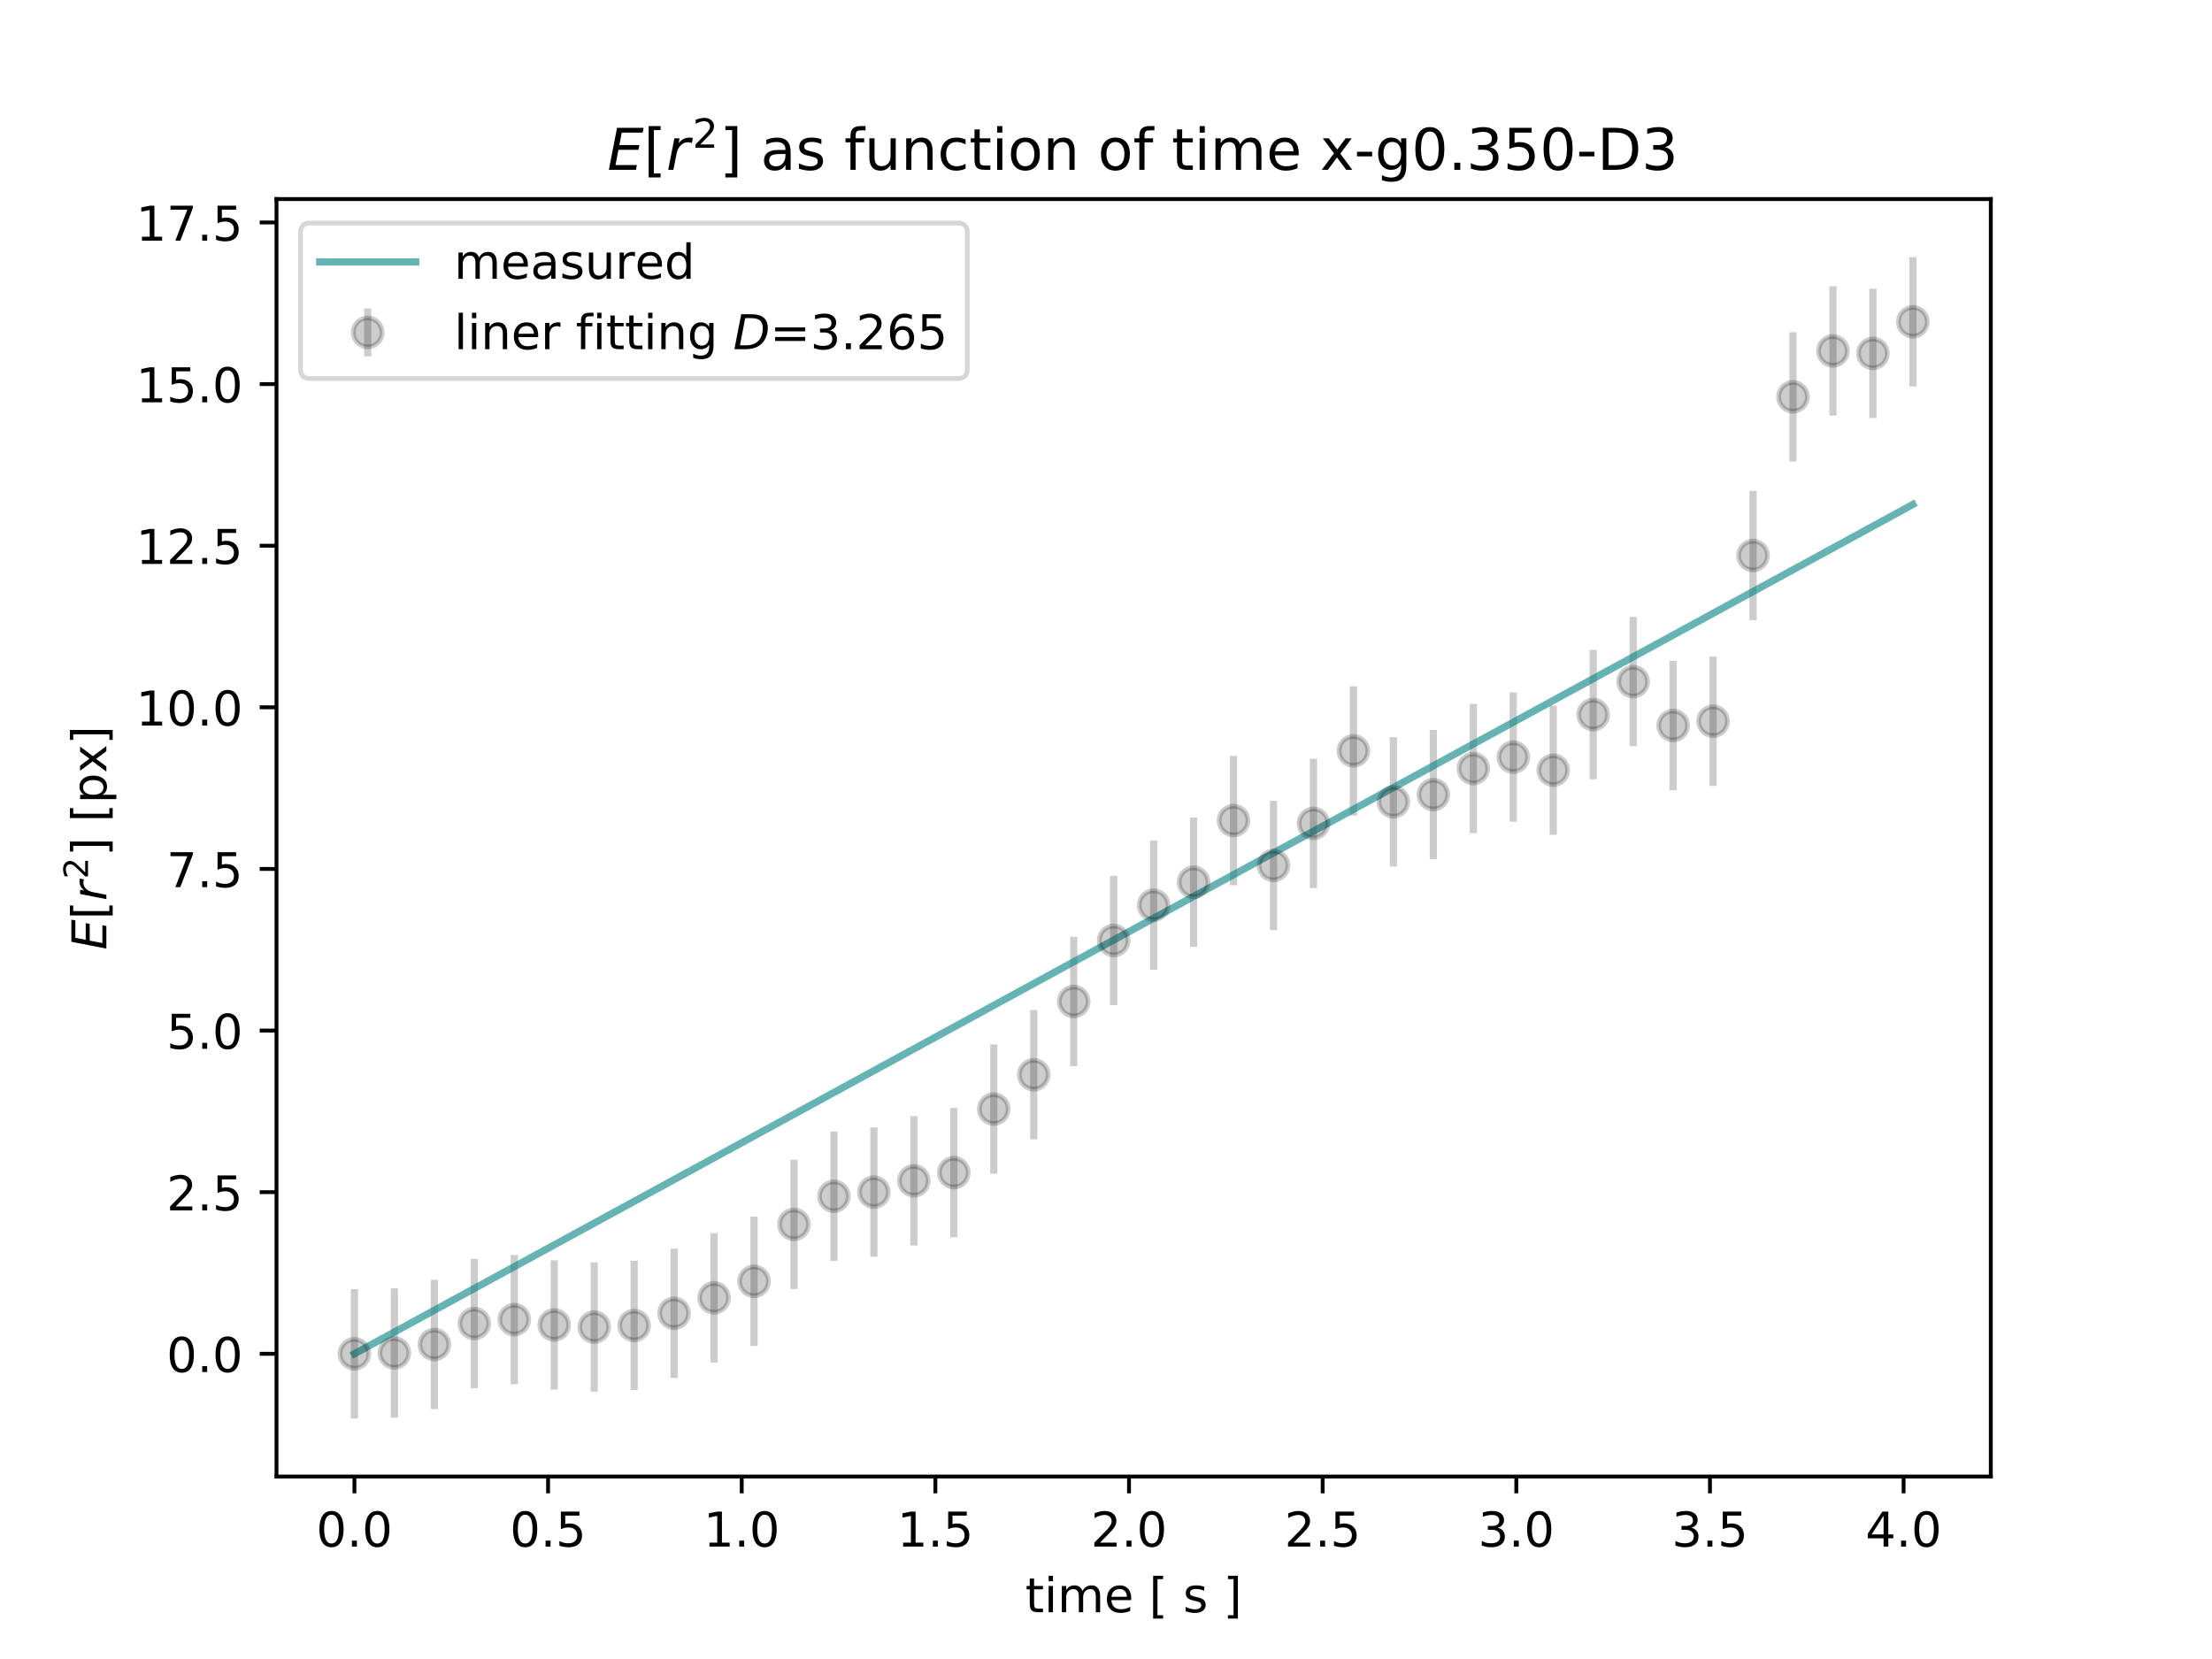 <?xml version="1.0" encoding="utf-8" standalone="no"?>
<!DOCTYPE svg PUBLIC "-//W3C//DTD SVG 1.1//EN"
  "http://www.w3.org/Graphics/SVG/1.1/DTD/svg11.dtd">
<!-- Created with matplotlib (https://matplotlib.org/) -->
<svg height="345.6pt" version="1.1" viewBox="0 0 460.8 345.6" width="460.8pt" xmlns="http://www.w3.org/2000/svg" xmlns:xlink="http://www.w3.org/1999/xlink">
 <defs>
  <style type="text/css">
*{stroke-linecap:butt;stroke-linejoin:round;}
  </style>
 </defs>
 <g id="figure_1">
  <g id="patch_1">
   <path d="M 0 345.6 
L 460.8 345.6 
L 460.8 0 
L 0 0 
z
" style="fill:#ffffff;"/>
  </g>
  <g id="axes_1">
   <g id="patch_2">
    <path d="M 57.6 307.584 
L 414.72 307.584 
L 414.72 41.472 
L 57.6 41.472 
z
" style="fill:#ffffff;"/>
   </g>
   <g id="matplotlib.axis_1">
    <g id="xtick_1">
     <g id="line2d_1">
      <defs>
       <path d="M 0 0 
L 0 3.5 
" id="m3380ab5eba" style="stroke:#000000;stroke-width:0.8;"/>
      </defs>
      <g>
       <use style="stroke:#000000;stroke-width:0.8;" x="73.833" xlink:href="#m3380ab5eba" y="307.584"/>
      </g>
     </g>
     <g id="text_1">
      <!-- 0.0 -->
      <defs>
       <path d="M 31.781 66.406 
Q 24.172 66.406 20.328 58.906 
Q 16.5 51.422 16.5 36.375 
Q 16.5 21.391 20.328 13.891 
Q 24.172 6.391 31.781 6.391 
Q 39.453 6.391 43.281 13.891 
Q 47.125 21.391 47.125 36.375 
Q 47.125 51.422 43.281 58.906 
Q 39.453 66.406 31.781 66.406 
z
M 31.781 74.219 
Q 44.047 74.219 50.516 64.516 
Q 56.984 54.828 56.984 36.375 
Q 56.984 17.969 50.516 8.266 
Q 44.047 -1.422 31.781 -1.422 
Q 19.531 -1.422 13.062 8.266 
Q 6.594 17.969 6.594 36.375 
Q 6.594 54.828 13.062 64.516 
Q 19.531 74.219 31.781 74.219 
z
" id="DejaVuSans-48"/>
       <path d="M 10.688 12.406 
L 21 12.406 
L 21 0 
L 10.688 0 
z
" id="DejaVuSans-46"/>
      </defs>
      <g transform="translate(65.881 322.182)scale(0.1 -0.1)">
       <use xlink:href="#DejaVuSans-48"/>
       <use x="63.623" xlink:href="#DejaVuSans-46"/>
       <use x="95.41" xlink:href="#DejaVuSans-48"/>
      </g>
     </g>
    </g>
    <g id="xtick_2">
     <g id="line2d_2">
      <g>
       <use style="stroke:#000000;stroke-width:0.8;" x="114.173" xlink:href="#m3380ab5eba" y="307.584"/>
      </g>
     </g>
     <g id="text_2">
      <!-- 0.5 -->
      <defs>
       <path d="M 10.797 72.906 
L 49.516 72.906 
L 49.516 64.594 
L 19.828 64.594 
L 19.828 46.734 
Q 21.969 47.469 24.109 47.828 
Q 26.266 48.188 28.422 48.188 
Q 40.625 48.188 47.75 41.5 
Q 54.891 34.812 54.891 23.391 
Q 54.891 11.625 47.562 5.094 
Q 40.234 -1.422 26.906 -1.422 
Q 22.312 -1.422 17.547 -0.641 
Q 12.797 0.141 7.719 1.703 
L 7.719 11.625 
Q 12.109 9.234 16.797 8.062 
Q 21.484 6.891 26.703 6.891 
Q 35.156 6.891 40.078 11.328 
Q 45.016 15.766 45.016 23.391 
Q 45.016 31 40.078 35.438 
Q 35.156 39.891 26.703 39.891 
Q 22.75 39.891 18.812 39.016 
Q 14.891 38.141 10.797 36.281 
z
" id="DejaVuSans-53"/>
      </defs>
      <g transform="translate(106.222 322.182)scale(0.1 -0.1)">
       <use xlink:href="#DejaVuSans-48"/>
       <use x="63.623" xlink:href="#DejaVuSans-46"/>
       <use x="95.41" xlink:href="#DejaVuSans-53"/>
      </g>
     </g>
    </g>
    <g id="xtick_3">
     <g id="line2d_3">
      <g>
       <use style="stroke:#000000;stroke-width:0.8;" x="154.514" xlink:href="#m3380ab5eba" y="307.584"/>
      </g>
     </g>
     <g id="text_3">
      <!-- 1.0 -->
      <defs>
       <path d="M 12.406 8.297 
L 28.516 8.297 
L 28.516 63.922 
L 10.984 60.406 
L 10.984 69.391 
L 28.422 72.906 
L 38.281 72.906 
L 38.281 8.297 
L 54.391 8.297 
L 54.391 0 
L 12.406 0 
z
" id="DejaVuSans-49"/>
      </defs>
      <g transform="translate(146.562 322.182)scale(0.1 -0.1)">
       <use xlink:href="#DejaVuSans-49"/>
       <use x="63.623" xlink:href="#DejaVuSans-46"/>
       <use x="95.41" xlink:href="#DejaVuSans-48"/>
      </g>
     </g>
    </g>
    <g id="xtick_4">
     <g id="line2d_4">
      <g>
       <use style="stroke:#000000;stroke-width:0.8;" x="194.854" xlink:href="#m3380ab5eba" y="307.584"/>
      </g>
     </g>
     <g id="text_4">
      <!-- 1.5 -->
      <g transform="translate(186.902 322.182)scale(0.1 -0.1)">
       <use xlink:href="#DejaVuSans-49"/>
       <use x="63.623" xlink:href="#DejaVuSans-46"/>
       <use x="95.41" xlink:href="#DejaVuSans-53"/>
      </g>
     </g>
    </g>
    <g id="xtick_5">
     <g id="line2d_5">
      <g>
       <use style="stroke:#000000;stroke-width:0.8;" x="235.194" xlink:href="#m3380ab5eba" y="307.584"/>
      </g>
     </g>
     <g id="text_5">
      <!-- 2.0 -->
      <defs>
       <path d="M 19.188 8.297 
L 53.609 8.297 
L 53.609 0 
L 7.328 0 
L 7.328 8.297 
Q 12.938 14.109 22.625 23.891 
Q 32.328 33.688 34.812 36.531 
Q 39.547 41.844 41.422 45.531 
Q 43.312 49.219 43.312 52.781 
Q 43.312 58.594 39.234 62.25 
Q 35.156 65.922 28.609 65.922 
Q 23.969 65.922 18.812 64.312 
Q 13.672 62.703 7.812 59.422 
L 7.812 69.391 
Q 13.766 71.781 18.938 73 
Q 24.125 74.219 28.422 74.219 
Q 39.75 74.219 46.484 68.547 
Q 53.219 62.891 53.219 53.422 
Q 53.219 48.922 51.531 44.891 
Q 49.859 40.875 45.406 35.406 
Q 44.188 33.984 37.641 27.219 
Q 31.109 20.453 19.188 8.297 
z
" id="DejaVuSans-50"/>
      </defs>
      <g transform="translate(227.243 322.182)scale(0.1 -0.1)">
       <use xlink:href="#DejaVuSans-50"/>
       <use x="63.623" xlink:href="#DejaVuSans-46"/>
       <use x="95.41" xlink:href="#DejaVuSans-48"/>
      </g>
     </g>
    </g>
    <g id="xtick_6">
     <g id="line2d_6">
      <g>
       <use style="stroke:#000000;stroke-width:0.8;" x="275.535" xlink:href="#m3380ab5eba" y="307.584"/>
      </g>
     </g>
     <g id="text_6">
      <!-- 2.5 -->
      <g transform="translate(267.583 322.182)scale(0.1 -0.1)">
       <use xlink:href="#DejaVuSans-50"/>
       <use x="63.623" xlink:href="#DejaVuSans-46"/>
       <use x="95.41" xlink:href="#DejaVuSans-53"/>
      </g>
     </g>
    </g>
    <g id="xtick_7">
     <g id="line2d_7">
      <g>
       <use style="stroke:#000000;stroke-width:0.8;" x="315.875" xlink:href="#m3380ab5eba" y="307.584"/>
      </g>
     </g>
     <g id="text_7">
      <!-- 3.0 -->
      <defs>
       <path d="M 40.578 39.312 
Q 47.656 37.797 51.625 33 
Q 55.609 28.219 55.609 21.188 
Q 55.609 10.406 48.188 4.484 
Q 40.766 -1.422 27.094 -1.422 
Q 22.516 -1.422 17.656 -0.516 
Q 12.797 0.391 7.625 2.203 
L 7.625 11.719 
Q 11.719 9.328 16.594 8.109 
Q 21.484 6.891 26.812 6.891 
Q 36.078 6.891 40.938 10.547 
Q 45.797 14.203 45.797 21.188 
Q 45.797 27.641 41.281 31.266 
Q 36.766 34.906 28.719 34.906 
L 20.219 34.906 
L 20.219 43.016 
L 29.109 43.016 
Q 36.375 43.016 40.234 45.922 
Q 44.094 48.828 44.094 54.297 
Q 44.094 59.906 40.109 62.906 
Q 36.141 65.922 28.719 65.922 
Q 24.656 65.922 20.016 65.031 
Q 15.375 64.156 9.812 62.312 
L 9.812 71.094 
Q 15.438 72.656 20.344 73.438 
Q 25.25 74.219 29.594 74.219 
Q 40.828 74.219 47.359 69.109 
Q 53.906 64.016 53.906 55.328 
Q 53.906 49.266 50.438 45.094 
Q 46.969 40.922 40.578 39.312 
z
" id="DejaVuSans-51"/>
      </defs>
      <g transform="translate(307.924 322.182)scale(0.1 -0.1)">
       <use xlink:href="#DejaVuSans-51"/>
       <use x="63.623" xlink:href="#DejaVuSans-46"/>
       <use x="95.41" xlink:href="#DejaVuSans-48"/>
      </g>
     </g>
    </g>
    <g id="xtick_8">
     <g id="line2d_8">
      <g>
       <use style="stroke:#000000;stroke-width:0.8;" x="356.216" xlink:href="#m3380ab5eba" y="307.584"/>
      </g>
     </g>
     <g id="text_8">
      <!-- 3.5 -->
      <g transform="translate(348.264 322.182)scale(0.1 -0.1)">
       <use xlink:href="#DejaVuSans-51"/>
       <use x="63.623" xlink:href="#DejaVuSans-46"/>
       <use x="95.41" xlink:href="#DejaVuSans-53"/>
      </g>
     </g>
    </g>
    <g id="xtick_9">
     <g id="line2d_9">
      <g>
       <use style="stroke:#000000;stroke-width:0.8;" x="396.556" xlink:href="#m3380ab5eba" y="307.584"/>
      </g>
     </g>
     <g id="text_9">
      <!-- 4.0 -->
      <defs>
       <path d="M 37.797 64.312 
L 12.891 25.391 
L 37.797 25.391 
z
M 35.203 72.906 
L 47.609 72.906 
L 47.609 25.391 
L 58.016 25.391 
L 58.016 17.188 
L 47.609 17.188 
L 47.609 0 
L 37.797 0 
L 37.797 17.188 
L 4.891 17.188 
L 4.891 26.703 
z
" id="DejaVuSans-52"/>
      </defs>
      <g transform="translate(388.604 322.182)scale(0.1 -0.1)">
       <use xlink:href="#DejaVuSans-52"/>
       <use x="63.623" xlink:href="#DejaVuSans-46"/>
       <use x="95.41" xlink:href="#DejaVuSans-48"/>
      </g>
     </g>
    </g>
    <g id="text_10">
     <!-- time [ s ] -->
     <defs>
      <path d="M 18.312 70.219 
L 18.312 54.688 
L 36.812 54.688 
L 36.812 47.703 
L 18.312 47.703 
L 18.312 18.016 
Q 18.312 11.328 20.141 9.422 
Q 21.969 7.516 27.594 7.516 
L 36.812 7.516 
L 36.812 0 
L 27.594 0 
Q 17.188 0 13.234 3.875 
Q 9.281 7.766 9.281 18.016 
L 9.281 47.703 
L 2.688 47.703 
L 2.688 54.688 
L 9.281 54.688 
L 9.281 70.219 
z
" id="DejaVuSans-116"/>
      <path d="M 9.422 54.688 
L 18.406 54.688 
L 18.406 0 
L 9.422 0 
z
M 9.422 75.984 
L 18.406 75.984 
L 18.406 64.594 
L 9.422 64.594 
z
" id="DejaVuSans-105"/>
      <path d="M 52 44.188 
Q 55.375 50.25 60.062 53.125 
Q 64.75 56 71.094 56 
Q 79.641 56 84.281 50.016 
Q 88.922 44.047 88.922 33.016 
L 88.922 0 
L 79.891 0 
L 79.891 32.719 
Q 79.891 40.578 77.094 44.375 
Q 74.312 48.188 68.609 48.188 
Q 61.625 48.188 57.562 43.547 
Q 53.516 38.922 53.516 30.906 
L 53.516 0 
L 44.484 0 
L 44.484 32.719 
Q 44.484 40.625 41.703 44.406 
Q 38.922 48.188 33.109 48.188 
Q 26.219 48.188 22.156 43.531 
Q 18.109 38.875 18.109 30.906 
L 18.109 0 
L 9.078 0 
L 9.078 54.688 
L 18.109 54.688 
L 18.109 46.188 
Q 21.188 51.219 25.484 53.609 
Q 29.781 56 35.688 56 
Q 41.656 56 45.828 52.969 
Q 50 49.953 52 44.188 
z
" id="DejaVuSans-109"/>
      <path d="M 56.203 29.594 
L 56.203 25.203 
L 14.891 25.203 
Q 15.484 15.922 20.484 11.062 
Q 25.484 6.203 34.422 6.203 
Q 39.594 6.203 44.453 7.469 
Q 49.312 8.734 54.109 11.281 
L 54.109 2.781 
Q 49.266 0.734 44.188 -0.344 
Q 39.109 -1.422 33.891 -1.422 
Q 20.797 -1.422 13.156 6.188 
Q 5.516 13.812 5.516 26.812 
Q 5.516 40.234 12.766 48.109 
Q 20.016 56 32.328 56 
Q 43.359 56 49.781 48.891 
Q 56.203 41.797 56.203 29.594 
z
M 47.219 32.234 
Q 47.125 39.594 43.094 43.984 
Q 39.062 48.391 32.422 48.391 
Q 24.906 48.391 20.391 44.141 
Q 15.875 39.891 15.188 32.172 
z
" id="DejaVuSans-101"/>
      <path id="DejaVuSans-32"/>
      <path d="M 8.594 75.984 
L 29.297 75.984 
L 29.297 69 
L 17.578 69 
L 17.578 -6.203 
L 29.297 -6.203 
L 29.297 -13.188 
L 8.594 -13.188 
z
" id="DejaVuSans-91"/>
      <path d="M 44.281 53.078 
L 44.281 44.578 
Q 40.484 46.531 36.375 47.5 
Q 32.281 48.484 27.875 48.484 
Q 21.188 48.484 17.844 46.438 
Q 14.5 44.391 14.5 40.281 
Q 14.5 37.156 16.891 35.375 
Q 19.281 33.594 26.516 31.984 
L 29.594 31.297 
Q 39.156 29.25 43.188 25.516 
Q 47.219 21.781 47.219 15.094 
Q 47.219 7.469 41.188 3.016 
Q 35.156 -1.422 24.609 -1.422 
Q 20.219 -1.422 15.453 -0.562 
Q 10.688 0.297 5.422 2 
L 5.422 11.281 
Q 10.406 8.688 15.234 7.391 
Q 20.062 6.109 24.812 6.109 
Q 31.156 6.109 34.562 8.281 
Q 37.984 10.453 37.984 14.406 
Q 37.984 18.062 35.516 20.016 
Q 33.062 21.969 24.703 23.781 
L 21.578 24.516 
Q 13.234 26.266 9.516 29.906 
Q 5.812 33.547 5.812 39.891 
Q 5.812 47.609 11.281 51.797 
Q 16.75 56 26.812 56 
Q 31.781 56 36.172 55.266 
Q 40.578 54.547 44.281 53.078 
z
" id="DejaVuSans-115"/>
      <path d="M 30.422 75.984 
L 30.422 -13.188 
L 9.719 -13.188 
L 9.719 -6.203 
L 21.391 -6.203 
L 21.391 69 
L 9.719 69 
L 9.719 75.984 
z
" id="DejaVuSans-93"/>
     </defs>
     <g transform="translate(213.59 335.861)scale(0.1 -0.1)">
      <use xlink:href="#DejaVuSans-116"/>
      <use x="39.209" xlink:href="#DejaVuSans-105"/>
      <use x="66.992" xlink:href="#DejaVuSans-109"/>
      <use x="164.404" xlink:href="#DejaVuSans-101"/>
      <use x="225.928" xlink:href="#DejaVuSans-32"/>
      <use x="257.715" xlink:href="#DejaVuSans-91"/>
      <use x="296.729" xlink:href="#DejaVuSans-32"/>
      <use x="328.516" xlink:href="#DejaVuSans-115"/>
      <use x="380.615" xlink:href="#DejaVuSans-32"/>
      <use x="412.402" xlink:href="#DejaVuSans-93"/>
     </g>
    </g>
   </g>
   <g id="matplotlib.axis_2">
    <g id="ytick_1">
     <g id="line2d_10">
      <defs>
       <path d="M 0 0 
L -3.5 0 
" id="m16748ceb78" style="stroke:#000000;stroke-width:0.8;"/>
      </defs>
      <g>
       <use style="stroke:#000000;stroke-width:0.8;" x="57.6" xlink:href="#m16748ceb78" y="282.021"/>
      </g>
     </g>
     <g id="text_11">
      <!-- 0.0 -->
      <g transform="translate(34.697 285.82)scale(0.1 -0.1)">
       <use xlink:href="#DejaVuSans-48"/>
       <use x="63.623" xlink:href="#DejaVuSans-46"/>
       <use x="95.41" xlink:href="#DejaVuSans-48"/>
      </g>
     </g>
    </g>
    <g id="ytick_2">
     <g id="line2d_11">
      <g>
       <use style="stroke:#000000;stroke-width:0.8;" x="57.6" xlink:href="#m16748ceb78" y="248.352"/>
      </g>
     </g>
     <g id="text_12">
      <!-- 2.5 -->
      <g transform="translate(34.697 252.151)scale(0.1 -0.1)">
       <use xlink:href="#DejaVuSans-50"/>
       <use x="63.623" xlink:href="#DejaVuSans-46"/>
       <use x="95.41" xlink:href="#DejaVuSans-53"/>
      </g>
     </g>
    </g>
    <g id="ytick_3">
     <g id="line2d_12">
      <g>
       <use style="stroke:#000000;stroke-width:0.8;" x="57.6" xlink:href="#m16748ceb78" y="214.683"/>
      </g>
     </g>
     <g id="text_13">
      <!-- 5.0 -->
      <g transform="translate(34.697 218.483)scale(0.1 -0.1)">
       <use xlink:href="#DejaVuSans-53"/>
       <use x="63.623" xlink:href="#DejaVuSans-46"/>
       <use x="95.41" xlink:href="#DejaVuSans-48"/>
      </g>
     </g>
    </g>
    <g id="ytick_4">
     <g id="line2d_13">
      <g>
       <use style="stroke:#000000;stroke-width:0.8;" x="57.6" xlink:href="#m16748ceb78" y="181.015"/>
      </g>
     </g>
     <g id="text_14">
      <!-- 7.5 -->
      <defs>
       <path d="M 8.203 72.906 
L 55.078 72.906 
L 55.078 68.703 
L 28.609 0 
L 18.312 0 
L 43.219 64.594 
L 8.203 64.594 
z
" id="DejaVuSans-55"/>
      </defs>
      <g transform="translate(34.697 184.814)scale(0.1 -0.1)">
       <use xlink:href="#DejaVuSans-55"/>
       <use x="63.623" xlink:href="#DejaVuSans-46"/>
       <use x="95.41" xlink:href="#DejaVuSans-53"/>
      </g>
     </g>
    </g>
    <g id="ytick_5">
     <g id="line2d_14">
      <g>
       <use style="stroke:#000000;stroke-width:0.8;" x="57.6" xlink:href="#m16748ceb78" y="147.346"/>
      </g>
     </g>
     <g id="text_15">
      <!-- 10.0 -->
      <g transform="translate(28.334 151.146)scale(0.1 -0.1)">
       <use xlink:href="#DejaVuSans-49"/>
       <use x="63.623" xlink:href="#DejaVuSans-48"/>
       <use x="127.246" xlink:href="#DejaVuSans-46"/>
       <use x="159.033" xlink:href="#DejaVuSans-48"/>
      </g>
     </g>
    </g>
    <g id="ytick_6">
     <g id="line2d_15">
      <g>
       <use style="stroke:#000000;stroke-width:0.8;" x="57.6" xlink:href="#m16748ceb78" y="113.678"/>
      </g>
     </g>
     <g id="text_16">
      <!-- 12.5 -->
      <g transform="translate(28.334 117.477)scale(0.1 -0.1)">
       <use xlink:href="#DejaVuSans-49"/>
       <use x="63.623" xlink:href="#DejaVuSans-50"/>
       <use x="127.246" xlink:href="#DejaVuSans-46"/>
       <use x="159.033" xlink:href="#DejaVuSans-53"/>
      </g>
     </g>
    </g>
    <g id="ytick_7">
     <g id="line2d_16">
      <g>
       <use style="stroke:#000000;stroke-width:0.8;" x="57.6" xlink:href="#m16748ceb78" y="80.009"/>
      </g>
     </g>
     <g id="text_17">
      <!-- 15.0 -->
      <g transform="translate(28.334 83.808)scale(0.1 -0.1)">
       <use xlink:href="#DejaVuSans-49"/>
       <use x="63.623" xlink:href="#DejaVuSans-53"/>
       <use x="127.246" xlink:href="#DejaVuSans-46"/>
       <use x="159.033" xlink:href="#DejaVuSans-48"/>
      </g>
     </g>
    </g>
    <g id="ytick_8">
     <g id="line2d_17">
      <g>
       <use style="stroke:#000000;stroke-width:0.8;" x="57.6" xlink:href="#m16748ceb78" y="46.341"/>
      </g>
     </g>
     <g id="text_18">
      <!-- 17.5 -->
      <g transform="translate(28.334 50.14)scale(0.1 -0.1)">
       <use xlink:href="#DejaVuSans-49"/>
       <use x="63.623" xlink:href="#DejaVuSans-55"/>
       <use x="127.246" xlink:href="#DejaVuSans-46"/>
       <use x="159.033" xlink:href="#DejaVuSans-53"/>
      </g>
     </g>
    </g>
    <g id="text_19">
     <!-- $E [ r^2 ] $ [px] -->
     <defs>
      <path d="M 16.891 72.906 
L 62.984 72.906 
L 61.375 64.594 
L 25.094 64.594 
L 20.906 43.016 
L 55.719 43.016 
L 54.109 34.719 
L 19.281 34.719 
L 14.203 8.297 
L 51.312 8.297 
L 49.703 0 
L 2.688 0 
z
" id="DejaVuSans-Oblique-69"/>
      <path d="M 44.578 46.391 
Q 43.219 47.125 41.453 47.516 
Q 39.703 47.906 37.703 47.906 
Q 30.516 47.906 25.141 42.453 
Q 19.781 37.016 18.016 27.875 
L 12.5 0 
L 3.516 0 
L 14.203 54.688 
L 23.188 54.688 
L 21.484 46.188 
Q 25.047 50.922 30 53.453 
Q 34.969 56 40.578 56 
Q 42.047 56 43.453 55.828 
Q 44.875 55.672 46.297 55.281 
z
" id="DejaVuSans-Oblique-114"/>
      <path d="M 18.109 8.203 
L 18.109 -20.797 
L 9.078 -20.797 
L 9.078 54.688 
L 18.109 54.688 
L 18.109 46.391 
Q 20.953 51.266 25.266 53.625 
Q 29.594 56 35.594 56 
Q 45.562 56 51.781 48.094 
Q 58.016 40.188 58.016 27.297 
Q 58.016 14.406 51.781 6.484 
Q 45.562 -1.422 35.594 -1.422 
Q 29.594 -1.422 25.266 0.953 
Q 20.953 3.328 18.109 8.203 
z
M 48.688 27.297 
Q 48.688 37.203 44.609 42.844 
Q 40.531 48.484 33.406 48.484 
Q 26.266 48.484 22.188 42.844 
Q 18.109 37.203 18.109 27.297 
Q 18.109 17.391 22.188 11.75 
Q 26.266 6.109 33.406 6.109 
Q 40.531 6.109 44.609 11.75 
Q 48.688 17.391 48.688 27.297 
z
" id="DejaVuSans-112"/>
      <path d="M 54.891 54.688 
L 35.109 28.078 
L 55.906 0 
L 45.312 0 
L 29.391 21.484 
L 13.484 0 
L 2.875 0 
L 24.125 28.609 
L 4.688 54.688 
L 15.281 54.688 
L 29.781 35.203 
L 44.281 54.688 
z
" id="DejaVuSans-120"/>
     </defs>
     <g transform="translate(22.234 197.878)rotate(-90)scale(0.1 -0.1)">
      <use transform="translate(0 0.766)" xlink:href="#DejaVuSans-Oblique-69"/>
      <use transform="translate(63.184 0.766)" xlink:href="#DejaVuSans-91"/>
      <use transform="translate(102.197 0.766)" xlink:href="#DejaVuSans-Oblique-114"/>
      <use transform="translate(147.96 39.047)scale(0.7)" xlink:href="#DejaVuSans-50"/>
      <use transform="translate(195.231 0.766)" xlink:href="#DejaVuSans-93"/>
      <use transform="translate(234.245 0.766)" xlink:href="#DejaVuSans-32"/>
      <use transform="translate(266.032 0.766)" xlink:href="#DejaVuSans-91"/>
      <use transform="translate(305.045 0.766)" xlink:href="#DejaVuSans-112"/>
      <use transform="translate(368.522 0.766)" xlink:href="#DejaVuSans-120"/>
      <use transform="translate(427.702 0.766)" xlink:href="#DejaVuSans-93"/>
     </g>
    </g>
   </g>
   <g id="LineCollection_1">
    <path clip-path="url(#pafb79381cc)" d="M 73.833 295.488 
L 73.833 268.553 
" style="fill:none;stroke:#000000;stroke-opacity:0.2;stroke-width:1.5;"/>
    <path clip-path="url(#pafb79381cc)" d="M 82.157 295.312 
L 82.157 268.377 
" style="fill:none;stroke:#000000;stroke-opacity:0.2;stroke-width:1.5;"/>
    <path clip-path="url(#pafb79381cc)" d="M 90.482 293.551 
L 90.482 266.616 
" style="fill:none;stroke:#000000;stroke-opacity:0.2;stroke-width:1.5;"/>
    <path clip-path="url(#pafb79381cc)" d="M 98.806 289.182 
L 98.806 262.248 
" style="fill:none;stroke:#000000;stroke-opacity:0.2;stroke-width:1.5;"/>
    <path clip-path="url(#pafb79381cc)" d="M 107.131 288.377 
L 107.131 261.442 
" style="fill:none;stroke:#000000;stroke-opacity:0.2;stroke-width:1.5;"/>
    <path clip-path="url(#pafb79381cc)" d="M 115.455 289.478 
L 115.455 262.543 
" style="fill:none;stroke:#000000;stroke-opacity:0.2;stroke-width:1.5;"/>
    <path clip-path="url(#pafb79381cc)" d="M 123.78 289.922 
L 123.78 262.987 
" style="fill:none;stroke:#000000;stroke-opacity:0.2;stroke-width:1.5;"/>
    <path clip-path="url(#pafb79381cc)" d="M 132.104 289.595 
L 132.104 262.66 
" style="fill:none;stroke:#000000;stroke-opacity:0.2;stroke-width:1.5;"/>
    <path clip-path="url(#pafb79381cc)" d="M 140.429 287.049 
L 140.429 260.114 
" style="fill:none;stroke:#000000;stroke-opacity:0.2;stroke-width:1.5;"/>
    <path clip-path="url(#pafb79381cc)" d="M 148.753 283.827 
L 148.753 256.892 
" style="fill:none;stroke:#000000;stroke-opacity:0.2;stroke-width:1.5;"/>
    <path clip-path="url(#pafb79381cc)" d="M 157.077 280.384 
L 157.077 253.449 
" style="fill:none;stroke:#000000;stroke-opacity:0.2;stroke-width:1.5;"/>
    <path clip-path="url(#pafb79381cc)" d="M 165.402 268.532 
L 165.402 241.597 
" style="fill:none;stroke:#000000;stroke-opacity:0.2;stroke-width:1.5;"/>
    <path clip-path="url(#pafb79381cc)" d="M 173.726 262.677 
L 173.726 235.742 
" style="fill:none;stroke:#000000;stroke-opacity:0.2;stroke-width:1.5;"/>
    <path clip-path="url(#pafb79381cc)" d="M 182.051 261.801 
L 182.051 234.866 
" style="fill:none;stroke:#000000;stroke-opacity:0.2;stroke-width:1.5;"/>
    <path clip-path="url(#pafb79381cc)" d="M 190.375 259.452 
L 190.375 232.517 
" style="fill:none;stroke:#000000;stroke-opacity:0.2;stroke-width:1.5;"/>
    <path clip-path="url(#pafb79381cc)" d="M 198.7 257.744 
L 198.7 230.809 
" style="fill:none;stroke:#000000;stroke-opacity:0.2;stroke-width:1.5;"/>
    <path clip-path="url(#pafb79381cc)" d="M 207.024 244.501 
L 207.024 217.566 
" style="fill:none;stroke:#000000;stroke-opacity:0.2;stroke-width:1.5;"/>
    <path clip-path="url(#pafb79381cc)" d="M 215.349 237.359 
L 215.349 210.424 
" style="fill:none;stroke:#000000;stroke-opacity:0.2;stroke-width:1.5;"/>
    <path clip-path="url(#pafb79381cc)" d="M 223.673 222.094 
L 223.673 195.159 
" style="fill:none;stroke:#000000;stroke-opacity:0.2;stroke-width:1.5;"/>
    <path clip-path="url(#pafb79381cc)" d="M 231.998 209.389 
L 231.998 182.454 
" style="fill:none;stroke:#000000;stroke-opacity:0.2;stroke-width:1.5;"/>
    <path clip-path="url(#pafb79381cc)" d="M 240.322 202.033 
L 240.322 175.098 
" style="fill:none;stroke:#000000;stroke-opacity:0.2;stroke-width:1.5;"/>
    <path clip-path="url(#pafb79381cc)" d="M 248.647 197.244 
L 248.647 170.309 
" style="fill:none;stroke:#000000;stroke-opacity:0.2;stroke-width:1.5;"/>
    <path clip-path="url(#pafb79381cc)" d="M 256.971 184.402 
L 256.971 157.467 
" style="fill:none;stroke:#000000;stroke-opacity:0.2;stroke-width:1.5;"/>
    <path clip-path="url(#pafb79381cc)" d="M 265.296 193.759 
L 265.296 166.824 
" style="fill:none;stroke:#000000;stroke-opacity:0.2;stroke-width:1.5;"/>
    <path clip-path="url(#pafb79381cc)" d="M 273.62 184.999 
L 273.62 158.064 
" style="fill:none;stroke:#000000;stroke-opacity:0.2;stroke-width:1.5;"/>
    <path clip-path="url(#pafb79381cc)" d="M 281.945 169.889 
L 281.945 142.954 
" style="fill:none;stroke:#000000;stroke-opacity:0.2;stroke-width:1.5;"/>
    <path clip-path="url(#pafb79381cc)" d="M 290.269 180.501 
L 290.269 153.566 
" style="fill:none;stroke:#000000;stroke-opacity:0.2;stroke-width:1.5;"/>
    <path clip-path="url(#pafb79381cc)" d="M 298.594 179.002 
L 298.594 152.067 
" style="fill:none;stroke:#000000;stroke-opacity:0.2;stroke-width:1.5;"/>
    <path clip-path="url(#pafb79381cc)" d="M 306.918 173.564 
L 306.918 146.629 
" style="fill:none;stroke:#000000;stroke-opacity:0.2;stroke-width:1.5;"/>
    <path clip-path="url(#pafb79381cc)" d="M 315.243 171.19 
L 315.243 144.255 
" style="fill:none;stroke:#000000;stroke-opacity:0.2;stroke-width:1.5;"/>
    <path clip-path="url(#pafb79381cc)" d="M 323.567 173.906 
L 323.567 146.971 
" style="fill:none;stroke:#000000;stroke-opacity:0.2;stroke-width:1.5;"/>
    <path clip-path="url(#pafb79381cc)" d="M 331.891 162.334 
L 331.891 135.399 
" style="fill:none;stroke:#000000;stroke-opacity:0.2;stroke-width:1.5;"/>
    <path clip-path="url(#pafb79381cc)" d="M 340.216 155.459 
L 340.216 128.524 
" style="fill:none;stroke:#000000;stroke-opacity:0.2;stroke-width:1.5;"/>
    <path clip-path="url(#pafb79381cc)" d="M 348.54 164.603 
L 348.54 137.668 
" style="fill:none;stroke:#000000;stroke-opacity:0.2;stroke-width:1.5;"/>
    <path clip-path="url(#pafb79381cc)" d="M 356.865 163.711 
L 356.865 136.776 
" style="fill:none;stroke:#000000;stroke-opacity:0.2;stroke-width:1.5;"/>
    <path clip-path="url(#pafb79381cc)" d="M 365.189 129.196 
L 365.189 102.261 
" style="fill:none;stroke:#000000;stroke-opacity:0.2;stroke-width:1.5;"/>
    <path clip-path="url(#pafb79381cc)" d="M 373.514 96.135 
L 373.514 69.2 
" style="fill:none;stroke:#000000;stroke-opacity:0.2;stroke-width:1.5;"/>
    <path clip-path="url(#pafb79381cc)" d="M 381.838 86.573 
L 381.838 59.639 
" style="fill:none;stroke:#000000;stroke-opacity:0.2;stroke-width:1.5;"/>
    <path clip-path="url(#pafb79381cc)" d="M 390.163 87.089 
L 390.163 60.154 
" style="fill:none;stroke:#000000;stroke-opacity:0.2;stroke-width:1.5;"/>
    <path clip-path="url(#pafb79381cc)" d="M 398.487 80.503 
L 398.487 53.568 
" style="fill:none;stroke:#000000;stroke-opacity:0.2;stroke-width:1.5;"/>
   </g>
   <g id="line2d_18">
    <path clip-path="url(#pafb79381cc)" d="M 73.833 282.021 
L 82.157 277.484 
L 90.482 272.947 
L 98.806 268.41 
L 107.131 263.873 
L 115.455 259.336 
L 123.78 254.8 
L 132.104 250.263 
L 140.429 245.726 
L 148.753 241.189 
L 157.077 236.652 
L 165.402 232.115 
L 173.726 227.579 
L 182.051 223.042 
L 190.375 218.505 
L 198.7 213.968 
L 207.024 209.431 
L 215.349 204.894 
L 223.673 200.358 
L 231.998 195.821 
L 240.322 191.284 
L 248.647 186.747 
L 256.971 182.21 
L 265.296 177.674 
L 273.62 173.137 
L 281.945 168.6 
L 290.269 164.063 
L 298.594 159.526 
L 306.918 154.989 
L 315.243 150.453 
L 323.567 145.916 
L 331.891 141.379 
L 340.216 136.842 
L 348.54 132.305 
L 356.865 127.768 
L 365.189 123.232 
L 373.514 118.695 
L 381.838 114.158 
L 390.163 109.621 
L 398.487 105.084 
" style="fill:none;stroke:#008080;stroke-linecap:square;stroke-opacity:0.6;stroke-width:1.5;"/>
   </g>
   <g id="line2d_19">
    <defs>
     <path d="M 0 3 
C 0.796 3 1.559 2.684 2.121 2.121 
C 2.684 1.559 3 0.796 3 0 
C 3 -0.796 2.684 -1.559 2.121 -2.121 
C 1.559 -2.684 0.796 -3 0 -3 
C -0.796 -3 -1.559 -2.684 -2.121 -2.121 
C -2.684 -1.559 -3 -0.796 -3 0 
C -3 0.796 -2.684 1.559 -2.121 2.121 
C -1.559 2.684 -0.796 3 0 3 
z
" id="mca09f661ff" style="stroke:#000000;stroke-opacity:0.2;"/>
    </defs>
    <g clip-path="url(#pafb79381cc)">
     <use style="fill-opacity:0.2;stroke:#000000;stroke-opacity:0.2;" x="73.833" xlink:href="#mca09f661ff" y="282.021"/>
     <use style="fill-opacity:0.2;stroke:#000000;stroke-opacity:0.2;" x="82.157" xlink:href="#mca09f661ff" y="281.845"/>
     <use style="fill-opacity:0.2;stroke:#000000;stroke-opacity:0.2;" x="90.482" xlink:href="#mca09f661ff" y="280.084"/>
     <use style="fill-opacity:0.2;stroke:#000000;stroke-opacity:0.2;" x="98.806" xlink:href="#mca09f661ff" y="275.715"/>
     <use style="fill-opacity:0.2;stroke:#000000;stroke-opacity:0.2;" x="107.131" xlink:href="#mca09f661ff" y="274.909"/>
     <use style="fill-opacity:0.2;stroke:#000000;stroke-opacity:0.2;" x="115.455" xlink:href="#mca09f661ff" y="276.011"/>
     <use style="fill-opacity:0.2;stroke:#000000;stroke-opacity:0.2;" x="123.78" xlink:href="#mca09f661ff" y="276.454"/>
     <use style="fill-opacity:0.2;stroke:#000000;stroke-opacity:0.2;" x="132.104" xlink:href="#mca09f661ff" y="276.127"/>
     <use style="fill-opacity:0.2;stroke:#000000;stroke-opacity:0.2;" x="140.429" xlink:href="#mca09f661ff" y="273.582"/>
     <use style="fill-opacity:0.2;stroke:#000000;stroke-opacity:0.2;" x="148.753" xlink:href="#mca09f661ff" y="270.36"/>
     <use style="fill-opacity:0.2;stroke:#000000;stroke-opacity:0.2;" x="157.077" xlink:href="#mca09f661ff" y="266.916"/>
     <use style="fill-opacity:0.2;stroke:#000000;stroke-opacity:0.2;" x="165.402" xlink:href="#mca09f661ff" y="255.065"/>
     <use style="fill-opacity:0.2;stroke:#000000;stroke-opacity:0.2;" x="173.726" xlink:href="#mca09f661ff" y="249.21"/>
     <use style="fill-opacity:0.2;stroke:#000000;stroke-opacity:0.2;" x="182.051" xlink:href="#mca09f661ff" y="248.334"/>
     <use style="fill-opacity:0.2;stroke:#000000;stroke-opacity:0.2;" x="190.375" xlink:href="#mca09f661ff" y="245.984"/>
     <use style="fill-opacity:0.2;stroke:#000000;stroke-opacity:0.2;" x="198.7" xlink:href="#mca09f661ff" y="244.277"/>
     <use style="fill-opacity:0.2;stroke:#000000;stroke-opacity:0.2;" x="207.024" xlink:href="#mca09f661ff" y="231.034"/>
     <use style="fill-opacity:0.2;stroke:#000000;stroke-opacity:0.2;" x="215.349" xlink:href="#mca09f661ff" y="223.891"/>
     <use style="fill-opacity:0.2;stroke:#000000;stroke-opacity:0.2;" x="223.673" xlink:href="#mca09f661ff" y="208.626"/>
     <use style="fill-opacity:0.2;stroke:#000000;stroke-opacity:0.2;" x="231.998" xlink:href="#mca09f661ff" y="195.922"/>
     <use style="fill-opacity:0.2;stroke:#000000;stroke-opacity:0.2;" x="240.322" xlink:href="#mca09f661ff" y="188.565"/>
     <use style="fill-opacity:0.2;stroke:#000000;stroke-opacity:0.2;" x="248.647" xlink:href="#mca09f661ff" y="183.776"/>
     <use style="fill-opacity:0.2;stroke:#000000;stroke-opacity:0.2;" x="256.971" xlink:href="#mca09f661ff" y="170.935"/>
     <use style="fill-opacity:0.2;stroke:#000000;stroke-opacity:0.2;" x="265.296" xlink:href="#mca09f661ff" y="180.292"/>
     <use style="fill-opacity:0.2;stroke:#000000;stroke-opacity:0.2;" x="273.62" xlink:href="#mca09f661ff" y="171.532"/>
     <use style="fill-opacity:0.2;stroke:#000000;stroke-opacity:0.2;" x="281.945" xlink:href="#mca09f661ff" y="156.421"/>
     <use style="fill-opacity:0.2;stroke:#000000;stroke-opacity:0.2;" x="290.269" xlink:href="#mca09f661ff" y="167.033"/>
     <use style="fill-opacity:0.2;stroke:#000000;stroke-opacity:0.2;" x="298.594" xlink:href="#mca09f661ff" y="165.535"/>
     <use style="fill-opacity:0.2;stroke:#000000;stroke-opacity:0.2;" x="306.918" xlink:href="#mca09f661ff" y="160.097"/>
     <use style="fill-opacity:0.2;stroke:#000000;stroke-opacity:0.2;" x="315.243" xlink:href="#mca09f661ff" y="157.723"/>
     <use style="fill-opacity:0.2;stroke:#000000;stroke-opacity:0.2;" x="323.567" xlink:href="#mca09f661ff" y="160.439"/>
     <use style="fill-opacity:0.2;stroke:#000000;stroke-opacity:0.2;" x="331.891" xlink:href="#mca09f661ff" y="148.867"/>
     <use style="fill-opacity:0.2;stroke:#000000;stroke-opacity:0.2;" x="340.216" xlink:href="#mca09f661ff" y="141.991"/>
     <use style="fill-opacity:0.2;stroke:#000000;stroke-opacity:0.2;" x="348.54" xlink:href="#mca09f661ff" y="151.135"/>
     <use style="fill-opacity:0.2;stroke:#000000;stroke-opacity:0.2;" x="356.865" xlink:href="#mca09f661ff" y="150.244"/>
     <use style="fill-opacity:0.2;stroke:#000000;stroke-opacity:0.2;" x="365.189" xlink:href="#mca09f661ff" y="115.729"/>
     <use style="fill-opacity:0.2;stroke:#000000;stroke-opacity:0.2;" x="373.514" xlink:href="#mca09f661ff" y="82.667"/>
     <use style="fill-opacity:0.2;stroke:#000000;stroke-opacity:0.2;" x="381.838" xlink:href="#mca09f661ff" y="73.106"/>
     <use style="fill-opacity:0.2;stroke:#000000;stroke-opacity:0.2;" x="390.163" xlink:href="#mca09f661ff" y="73.622"/>
     <use style="fill-opacity:0.2;stroke:#000000;stroke-opacity:0.2;" x="398.487" xlink:href="#mca09f661ff" y="67.035"/>
    </g>
   </g>
   <g id="patch_3">
    <path d="M 57.6 307.584 
L 57.6 41.472 
" style="fill:none;stroke:#000000;stroke-linecap:square;stroke-linejoin:miter;stroke-width:0.8;"/>
   </g>
   <g id="patch_4">
    <path d="M 414.72 307.584 
L 414.72 41.472 
" style="fill:none;stroke:#000000;stroke-linecap:square;stroke-linejoin:miter;stroke-width:0.8;"/>
   </g>
   <g id="patch_5">
    <path d="M 57.6 307.584 
L 414.72 307.584 
" style="fill:none;stroke:#000000;stroke-linecap:square;stroke-linejoin:miter;stroke-width:0.8;"/>
   </g>
   <g id="patch_6">
    <path d="M 57.6 41.472 
L 414.72 41.472 
" style="fill:none;stroke:#000000;stroke-linecap:square;stroke-linejoin:miter;stroke-width:0.8;"/>
   </g>
   <g id="text_20">
    <!--  $ E [ r^2 ] $ as function of time x-g0.350-D3 -->
    <defs>
     <path d="M 34.281 27.484 
Q 23.391 27.484 19.188 25 
Q 14.984 22.516 14.984 16.5 
Q 14.984 11.719 18.141 8.906 
Q 21.297 6.109 26.703 6.109 
Q 34.188 6.109 38.703 11.406 
Q 43.219 16.703 43.219 25.484 
L 43.219 27.484 
z
M 52.203 31.203 
L 52.203 0 
L 43.219 0 
L 43.219 8.297 
Q 40.141 3.328 35.547 0.953 
Q 30.953 -1.422 24.312 -1.422 
Q 15.922 -1.422 10.953 3.297 
Q 6 8.016 6 15.922 
Q 6 25.141 12.172 29.828 
Q 18.359 34.516 30.609 34.516 
L 43.219 34.516 
L 43.219 35.406 
Q 43.219 41.609 39.141 45 
Q 35.062 48.391 27.688 48.391 
Q 23 48.391 18.547 47.266 
Q 14.109 46.141 10.016 43.891 
L 10.016 52.203 
Q 14.938 54.109 19.578 55.047 
Q 24.219 56 28.609 56 
Q 40.484 56 46.344 49.844 
Q 52.203 43.703 52.203 31.203 
z
" id="DejaVuSans-97"/>
     <path d="M 37.109 75.984 
L 37.109 68.5 
L 28.516 68.5 
Q 23.688 68.5 21.797 66.547 
Q 19.922 64.594 19.922 59.516 
L 19.922 54.688 
L 34.719 54.688 
L 34.719 47.703 
L 19.922 47.703 
L 19.922 0 
L 10.891 0 
L 10.891 47.703 
L 2.297 47.703 
L 2.297 54.688 
L 10.891 54.688 
L 10.891 58.5 
Q 10.891 67.625 15.141 71.797 
Q 19.391 75.984 28.609 75.984 
z
" id="DejaVuSans-102"/>
     <path d="M 8.5 21.578 
L 8.5 54.688 
L 17.484 54.688 
L 17.484 21.922 
Q 17.484 14.156 20.5 10.266 
Q 23.531 6.391 29.594 6.391 
Q 36.859 6.391 41.078 11.031 
Q 45.312 15.672 45.312 23.688 
L 45.312 54.688 
L 54.297 54.688 
L 54.297 0 
L 45.312 0 
L 45.312 8.406 
Q 42.047 3.422 37.719 1 
Q 33.406 -1.422 27.688 -1.422 
Q 18.266 -1.422 13.375 4.438 
Q 8.5 10.297 8.5 21.578 
z
M 31.109 56 
z
" id="DejaVuSans-117"/>
     <path d="M 54.891 33.016 
L 54.891 0 
L 45.906 0 
L 45.906 32.719 
Q 45.906 40.484 42.875 44.328 
Q 39.844 48.188 33.797 48.188 
Q 26.516 48.188 22.312 43.547 
Q 18.109 38.922 18.109 30.906 
L 18.109 0 
L 9.078 0 
L 9.078 54.688 
L 18.109 54.688 
L 18.109 46.188 
Q 21.344 51.125 25.703 53.562 
Q 30.078 56 35.797 56 
Q 45.219 56 50.047 50.172 
Q 54.891 44.344 54.891 33.016 
z
" id="DejaVuSans-110"/>
     <path d="M 48.781 52.594 
L 48.781 44.188 
Q 44.969 46.297 41.141 47.344 
Q 37.312 48.391 33.406 48.391 
Q 24.656 48.391 19.812 42.844 
Q 14.984 37.312 14.984 27.297 
Q 14.984 17.281 19.812 11.734 
Q 24.656 6.203 33.406 6.203 
Q 37.312 6.203 41.141 7.25 
Q 44.969 8.297 48.781 10.406 
L 48.781 2.094 
Q 45.016 0.344 40.984 -0.531 
Q 36.969 -1.422 32.422 -1.422 
Q 20.062 -1.422 12.781 6.344 
Q 5.516 14.109 5.516 27.297 
Q 5.516 40.672 12.859 48.328 
Q 20.219 56 33.016 56 
Q 37.156 56 41.109 55.141 
Q 45.062 54.297 48.781 52.594 
z
" id="DejaVuSans-99"/>
     <path d="M 30.609 48.391 
Q 23.391 48.391 19.188 42.75 
Q 14.984 37.109 14.984 27.297 
Q 14.984 17.484 19.156 11.844 
Q 23.344 6.203 30.609 6.203 
Q 37.797 6.203 41.984 11.859 
Q 46.188 17.531 46.188 27.297 
Q 46.188 37.016 41.984 42.703 
Q 37.797 48.391 30.609 48.391 
z
M 30.609 56 
Q 42.328 56 49.016 48.375 
Q 55.719 40.766 55.719 27.297 
Q 55.719 13.875 49.016 6.219 
Q 42.328 -1.422 30.609 -1.422 
Q 18.844 -1.422 12.172 6.219 
Q 5.516 13.875 5.516 27.297 
Q 5.516 40.766 12.172 48.375 
Q 18.844 56 30.609 56 
z
" id="DejaVuSans-111"/>
     <path d="M 4.891 31.391 
L 31.203 31.391 
L 31.203 23.391 
L 4.891 23.391 
z
" id="DejaVuSans-45"/>
     <path d="M 45.406 27.984 
Q 45.406 37.75 41.375 43.109 
Q 37.359 48.484 30.078 48.484 
Q 22.859 48.484 18.828 43.109 
Q 14.797 37.75 14.797 27.984 
Q 14.797 18.266 18.828 12.891 
Q 22.859 7.516 30.078 7.516 
Q 37.359 7.516 41.375 12.891 
Q 45.406 18.266 45.406 27.984 
z
M 54.391 6.781 
Q 54.391 -7.172 48.188 -13.984 
Q 42 -20.797 29.203 -20.797 
Q 24.469 -20.797 20.266 -20.094 
Q 16.062 -19.391 12.109 -17.922 
L 12.109 -9.188 
Q 16.062 -11.328 19.922 -12.344 
Q 23.781 -13.375 27.781 -13.375 
Q 36.625 -13.375 41.016 -8.766 
Q 45.406 -4.156 45.406 5.172 
L 45.406 9.625 
Q 42.625 4.781 38.281 2.391 
Q 33.938 0 27.875 0 
Q 17.828 0 11.672 7.656 
Q 5.516 15.328 5.516 27.984 
Q 5.516 40.672 11.672 48.328 
Q 17.828 56 27.875 56 
Q 33.938 56 38.281 53.609 
Q 42.625 51.219 45.406 46.391 
L 45.406 54.688 
L 54.391 54.688 
z
" id="DejaVuSans-103"/>
     <path d="M 19.672 64.797 
L 19.672 8.109 
L 31.594 8.109 
Q 46.688 8.109 53.688 14.938 
Q 60.688 21.781 60.688 36.531 
Q 60.688 51.172 53.688 57.984 
Q 46.688 64.797 31.594 64.797 
z
M 9.812 72.906 
L 30.078 72.906 
Q 51.266 72.906 61.172 64.094 
Q 71.094 55.281 71.094 36.531 
Q 71.094 17.672 61.125 8.828 
Q 51.172 0 30.078 0 
L 9.812 0 
z
" id="DejaVuSans-68"/>
    </defs>
    <g transform="translate(122.7 35.472)scale(0.12 -0.12)">
     <use transform="translate(0 0.766)" xlink:href="#DejaVuSans-32"/>
     <use transform="translate(31.787 0.766)" xlink:href="#DejaVuSans-Oblique-69"/>
     <use transform="translate(94.971 0.766)" xlink:href="#DejaVuSans-91"/>
     <use transform="translate(133.984 0.766)" xlink:href="#DejaVuSans-Oblique-114"/>
     <use transform="translate(179.748 39.047)scale(0.7)" xlink:href="#DejaVuSans-50"/>
     <use transform="translate(227.018 0.766)" xlink:href="#DejaVuSans-93"/>
     <use transform="translate(266.032 0.766)" xlink:href="#DejaVuSans-32"/>
     <use transform="translate(297.819 0.766)" xlink:href="#DejaVuSans-97"/>
     <use transform="translate(359.098 0.766)" xlink:href="#DejaVuSans-115"/>
     <use transform="translate(411.198 0.766)" xlink:href="#DejaVuSans-32"/>
     <use transform="translate(442.985 0.766)" xlink:href="#DejaVuSans-102"/>
     <use transform="translate(478.19 0.766)" xlink:href="#DejaVuSans-117"/>
     <use transform="translate(541.569 0.766)" xlink:href="#DejaVuSans-110"/>
     <use transform="translate(604.948 0.766)" xlink:href="#DejaVuSans-99"/>
     <use transform="translate(659.928 0.766)" xlink:href="#DejaVuSans-116"/>
     <use transform="translate(699.137 0.766)" xlink:href="#DejaVuSans-105"/>
     <use transform="translate(726.92 0.766)" xlink:href="#DejaVuSans-111"/>
     <use transform="translate(788.102 0.766)" xlink:href="#DejaVuSans-110"/>
     <use transform="translate(851.481 0.766)" xlink:href="#DejaVuSans-32"/>
     <use transform="translate(883.268 0.766)" xlink:href="#DejaVuSans-111"/>
     <use transform="translate(944.45 0.766)" xlink:href="#DejaVuSans-102"/>
     <use transform="translate(979.655 0.766)" xlink:href="#DejaVuSans-32"/>
     <use transform="translate(1011.442 0.766)" xlink:href="#DejaVuSans-116"/>
     <use transform="translate(1050.651 0.766)" xlink:href="#DejaVuSans-105"/>
     <use transform="translate(1078.434 0.766)" xlink:href="#DejaVuSans-109"/>
     <use transform="translate(1175.846 0.766)" xlink:href="#DejaVuSans-101"/>
     <use transform="translate(1237.37 0.766)" xlink:href="#DejaVuSans-32"/>
     <use transform="translate(1269.157 0.766)" xlink:href="#DejaVuSans-120"/>
     <use transform="translate(1328.336 0.766)" xlink:href="#DejaVuSans-45"/>
     <use transform="translate(1364.42 0.766)" xlink:href="#DejaVuSans-103"/>
     <use transform="translate(1427.897 0.766)" xlink:href="#DejaVuSans-48"/>
     <use transform="translate(1491.52 0.766)" xlink:href="#DejaVuSans-46"/>
     <use transform="translate(1523.307 0.766)" xlink:href="#DejaVuSans-51"/>
     <use transform="translate(1586.93 0.766)" xlink:href="#DejaVuSans-53"/>
     <use transform="translate(1650.553 0.766)" xlink:href="#DejaVuSans-48"/>
     <use transform="translate(1714.176 0.766)" xlink:href="#DejaVuSans-45"/>
     <use transform="translate(1750.26 0.766)" xlink:href="#DejaVuSans-68"/>
     <use transform="translate(1827.262 0.766)" xlink:href="#DejaVuSans-51"/>
    </g>
   </g>
   <g id="legend_1">
    <g id="patch_7">
     <path d="M 64.6 78.85 
L 199.5 78.85 
Q 201.5 78.85 201.5 76.85 
L 201.5 48.472 
Q 201.5 46.472 199.5 46.472 
L 64.6 46.472 
Q 62.6 46.472 62.6 48.472 
L 62.6 76.85 
Q 62.6 78.85 64.6 78.85 
z
" style="fill:#ffffff;opacity:0.8;stroke:#cccccc;stroke-linejoin:miter;"/>
    </g>
    <g id="line2d_20">
     <path d="M 66.6 54.57 
L 86.6 54.57 
" style="fill:none;stroke:#008080;stroke-linecap:square;stroke-opacity:0.6;stroke-width:1.5;"/>
    </g>
    <g id="line2d_21"/>
    <g id="text_21">
     <!-- measured -->
     <defs>
      <path d="M 41.109 46.297 
Q 39.594 47.172 37.812 47.578 
Q 36.031 48 33.891 48 
Q 26.266 48 22.188 43.047 
Q 18.109 38.094 18.109 28.812 
L 18.109 0 
L 9.078 0 
L 9.078 54.688 
L 18.109 54.688 
L 18.109 46.188 
Q 20.953 51.172 25.484 53.578 
Q 30.031 56 36.531 56 
Q 37.453 56 38.578 55.875 
Q 39.703 55.766 41.062 55.516 
z
" id="DejaVuSans-114"/>
      <path d="M 45.406 46.391 
L 45.406 75.984 
L 54.391 75.984 
L 54.391 0 
L 45.406 0 
L 45.406 8.203 
Q 42.578 3.328 38.25 0.953 
Q 33.938 -1.422 27.875 -1.422 
Q 17.969 -1.422 11.734 6.484 
Q 5.516 14.406 5.516 27.297 
Q 5.516 40.188 11.734 48.094 
Q 17.969 56 27.875 56 
Q 33.938 56 38.25 53.625 
Q 42.578 51.266 45.406 46.391 
z
M 14.797 27.297 
Q 14.797 17.391 18.875 11.75 
Q 22.953 6.109 30.078 6.109 
Q 37.203 6.109 41.297 11.75 
Q 45.406 17.391 45.406 27.297 
Q 45.406 37.203 41.297 42.844 
Q 37.203 48.484 30.078 48.484 
Q 22.953 48.484 18.875 42.844 
Q 14.797 37.203 14.797 27.297 
z
" id="DejaVuSans-100"/>
     </defs>
     <g transform="translate(94.6 58.07)scale(0.1 -0.1)">
      <use xlink:href="#DejaVuSans-109"/>
      <use x="97.412" xlink:href="#DejaVuSans-101"/>
      <use x="158.936" xlink:href="#DejaVuSans-97"/>
      <use x="220.215" xlink:href="#DejaVuSans-115"/>
      <use x="272.314" xlink:href="#DejaVuSans-117"/>
      <use x="335.693" xlink:href="#DejaVuSans-114"/>
      <use x="376.775" xlink:href="#DejaVuSans-101"/>
      <use x="438.299" xlink:href="#DejaVuSans-100"/>
     </g>
    </g>
    <g id="LineCollection_2">
     <path d="M 76.6 74.25 
L 76.6 64.25 
" style="fill:none;stroke:#000000;stroke-opacity:0.2;stroke-width:1.5;"/>
    </g>
    <g id="line2d_22"/>
    <g id="line2d_23">
     <g>
      <use style="fill-opacity:0.2;stroke:#000000;stroke-opacity:0.2;" x="76.6" xlink:href="#mca09f661ff" y="69.25"/>
     </g>
    </g>
    <g id="text_22">
     <!-- liner fitting $D$=3.265 -->
     <defs>
      <path d="M 9.422 75.984 
L 18.406 75.984 
L 18.406 0 
L 9.422 0 
z
" id="DejaVuSans-108"/>
      <path d="M 16.891 72.906 
L 38.094 72.906 
Q 54.984 72.906 63.594 65.75 
Q 72.219 58.594 72.219 44.484 
Q 72.219 35.156 68.938 26.531 
Q 65.672 17.922 59.906 12.016 
Q 54.109 5.953 45.172 2.969 
Q 36.234 0 24.031 0 
L 2.688 0 
z
M 25.203 64.797 
L 14.203 8.109 
L 27.094 8.109 
Q 43.656 8.109 52.734 17.625 
Q 61.812 27.156 61.812 44.484 
Q 61.812 54.984 55.953 59.891 
Q 50.094 64.797 37.594 64.797 
z
" id="DejaVuSans-Oblique-68"/>
      <path d="M 10.594 45.406 
L 73.188 45.406 
L 73.188 37.203 
L 10.594 37.203 
z
M 10.594 25.484 
L 73.188 25.484 
L 73.188 17.188 
L 10.594 17.188 
z
" id="DejaVuSans-61"/>
      <path d="M 33.016 40.375 
Q 26.375 40.375 22.484 35.828 
Q 18.609 31.297 18.609 23.391 
Q 18.609 15.531 22.484 10.953 
Q 26.375 6.391 33.016 6.391 
Q 39.656 6.391 43.531 10.953 
Q 47.406 15.531 47.406 23.391 
Q 47.406 31.297 43.531 35.828 
Q 39.656 40.375 33.016 40.375 
z
M 52.594 71.297 
L 52.594 62.312 
Q 48.875 64.062 45.094 64.984 
Q 41.312 65.922 37.594 65.922 
Q 27.828 65.922 22.672 59.328 
Q 17.531 52.734 16.797 39.406 
Q 19.672 43.656 24.016 45.922 
Q 28.375 48.188 33.594 48.188 
Q 44.578 48.188 50.953 41.516 
Q 57.328 34.859 57.328 23.391 
Q 57.328 12.156 50.688 5.359 
Q 44.047 -1.422 33.016 -1.422 
Q 20.359 -1.422 13.672 8.266 
Q 6.984 17.969 6.984 36.375 
Q 6.984 53.656 15.188 63.938 
Q 23.391 74.219 37.203 74.219 
Q 40.922 74.219 44.703 73.484 
Q 48.484 72.75 52.594 71.297 
z
" id="DejaVuSans-54"/>
     </defs>
     <g transform="translate(94.6 72.75)scale(0.1 -0.1)">
      <use transform="translate(0 0.016)" xlink:href="#DejaVuSans-108"/>
      <use transform="translate(27.783 0.016)" xlink:href="#DejaVuSans-105"/>
      <use transform="translate(55.566 0.016)" xlink:href="#DejaVuSans-110"/>
      <use transform="translate(118.945 0.016)" xlink:href="#DejaVuSans-101"/>
      <use transform="translate(180.469 0.016)" xlink:href="#DejaVuSans-114"/>
      <use transform="translate(221.582 0.016)" xlink:href="#DejaVuSans-32"/>
      <use transform="translate(253.369 0.016)" xlink:href="#DejaVuSans-102"/>
      <use transform="translate(288.574 0.016)" xlink:href="#DejaVuSans-105"/>
      <use transform="translate(316.357 0.016)" xlink:href="#DejaVuSans-116"/>
      <use transform="translate(355.566 0.016)" xlink:href="#DejaVuSans-116"/>
      <use transform="translate(394.775 0.016)" xlink:href="#DejaVuSans-105"/>
      <use transform="translate(422.559 0.016)" xlink:href="#DejaVuSans-110"/>
      <use transform="translate(485.938 0.016)" xlink:href="#DejaVuSans-103"/>
      <use transform="translate(549.414 0.016)" xlink:href="#DejaVuSans-32"/>
      <use transform="translate(581.201 0.016)" xlink:href="#DejaVuSans-Oblique-68"/>
      <use transform="translate(658.203 0.016)" xlink:href="#DejaVuSans-61"/>
      <use transform="translate(741.992 0.016)" xlink:href="#DejaVuSans-51"/>
      <use transform="translate(805.615 0.016)" xlink:href="#DejaVuSans-46"/>
      <use transform="translate(837.324 0.016)" xlink:href="#DejaVuSans-50"/>
      <use transform="translate(900.947 0.016)" xlink:href="#DejaVuSans-54"/>
      <use transform="translate(964.57 0.016)" xlink:href="#DejaVuSans-53"/>
     </g>
    </g>
   </g>
  </g>
 </g>
 <defs>
  <clipPath id="pafb79381cc">
   <rect height="266.112" width="357.12" x="57.6" y="41.472"/>
  </clipPath>
 </defs>
</svg>
